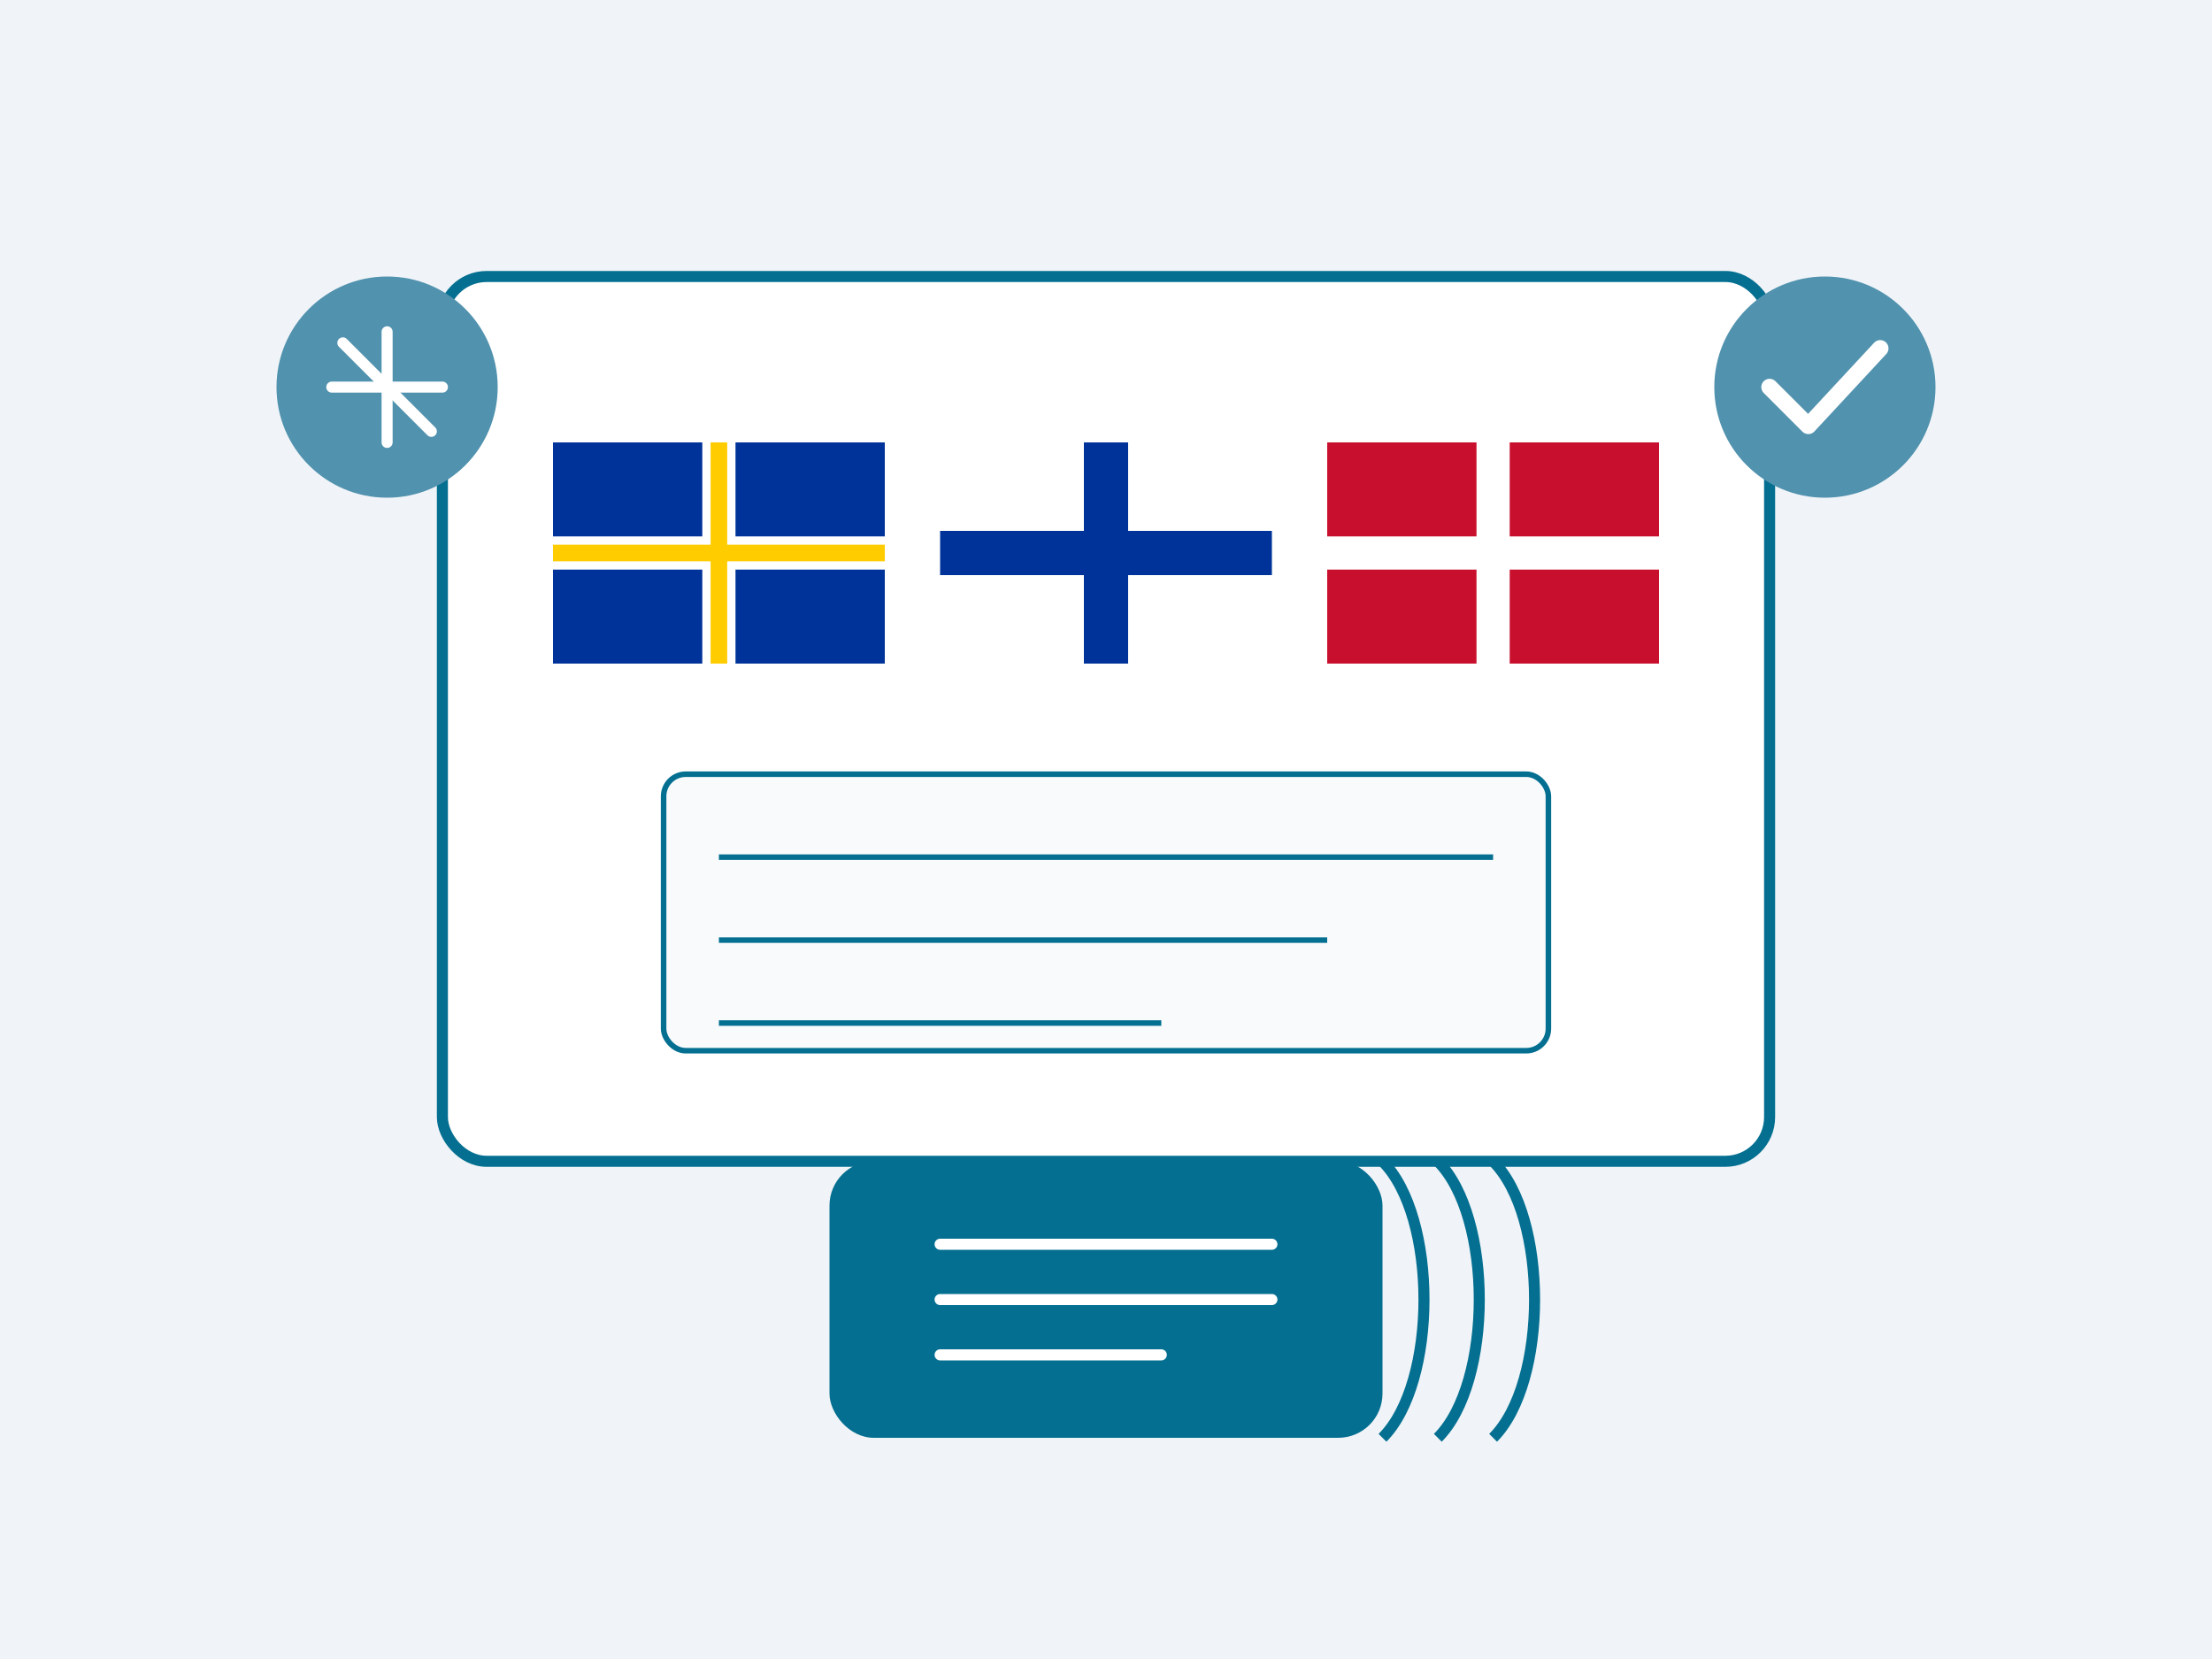 
<svg width="400" height="300" viewBox="0 0 400 300" fill="none" xmlns="http://www.w3.org/2000/svg">
  <rect width="400" height="300" fill="#F0F4F8"/>
  <rect x="80" y="50" width="240" height="160" rx="8" fill="#FFFFFF" stroke="#046F90" stroke-width="2"/>
  
  <!-- Nordic flags -->
  <rect x="100" y="80" width="60" height="40" fill="#003399"/>
  <path d="M100 100H160M130 80V120" stroke="#FFFFFF" stroke-width="6"/>
  <path d="M100 100H160M130 80V120" stroke="#FFCC00" stroke-width="3"/>
  
  <rect x="170" y="80" width="60" height="40" fill="#FFFFFF"/>
  <path d="M170 100H230M200 80V120" stroke="#003399" stroke-width="8"/>
  
  <rect x="240" y="80" width="60" height="40" fill="#C8102E"/>
  <path d="M240 100H300M270 80V120" stroke="#FFFFFF" stroke-width="6"/>
  
  <!-- Text document with checkmarks -->
  <rect x="120" y="140" width="160" height="50" rx="4" fill="#F8FAFC" stroke="#046F90" stroke-width="1"/>
  <path d="M130 155H270" stroke="#046F90" stroke-width="1"/>
  <path d="M130 170H240" stroke="#046F90" stroke-width="1"/>
  <path d="M130 185H210" stroke="#046F90" stroke-width="1"/>
  
  <!-- Accuracy symbol -->
  <circle cx="330" cy="70" r="20" fill="#5192AE"/>
  <path d="M320 70L327 77L340 63" stroke="#FFFFFF" stroke-width="3" stroke-linecap="round" stroke-linejoin="round"/>
  
  <!-- Speed symbol -->
  <circle cx="70" cy="70" r="20" fill="#5192AE"/>
  <path d="M60 70H80M70 60V80" stroke="#FFFFFF" stroke-width="2" stroke-linecap="round"/>
  <path d="M62 62L78 78" stroke="#FFFFFF" stroke-width="2" stroke-linecap="round"/>
  
  <!-- Document fast processing symbol -->
  <rect x="150" y="210" width="100" height="50" rx="8" fill="#046F90"/>
  <path d="M170 235H230" stroke="#FFFFFF" stroke-width="2" stroke-linecap="round"/>
  <path d="M170 245H210" stroke="#FFFFFF" stroke-width="2" stroke-linecap="round"/>
  <path d="M170 225H230" stroke="#FFFFFF" stroke-width="2" stroke-linecap="round"/>
  <path d="M250 210C260 220 260 250 250 260" stroke="#046F90" stroke-width="2"/>
  <path d="M260 210C270 220 270 250 260 260" stroke="#046F90" stroke-width="2"/>
  <path d="M270 210C280 220 280 250 270 260" stroke="#046F90" stroke-width="2"/>
</svg>
